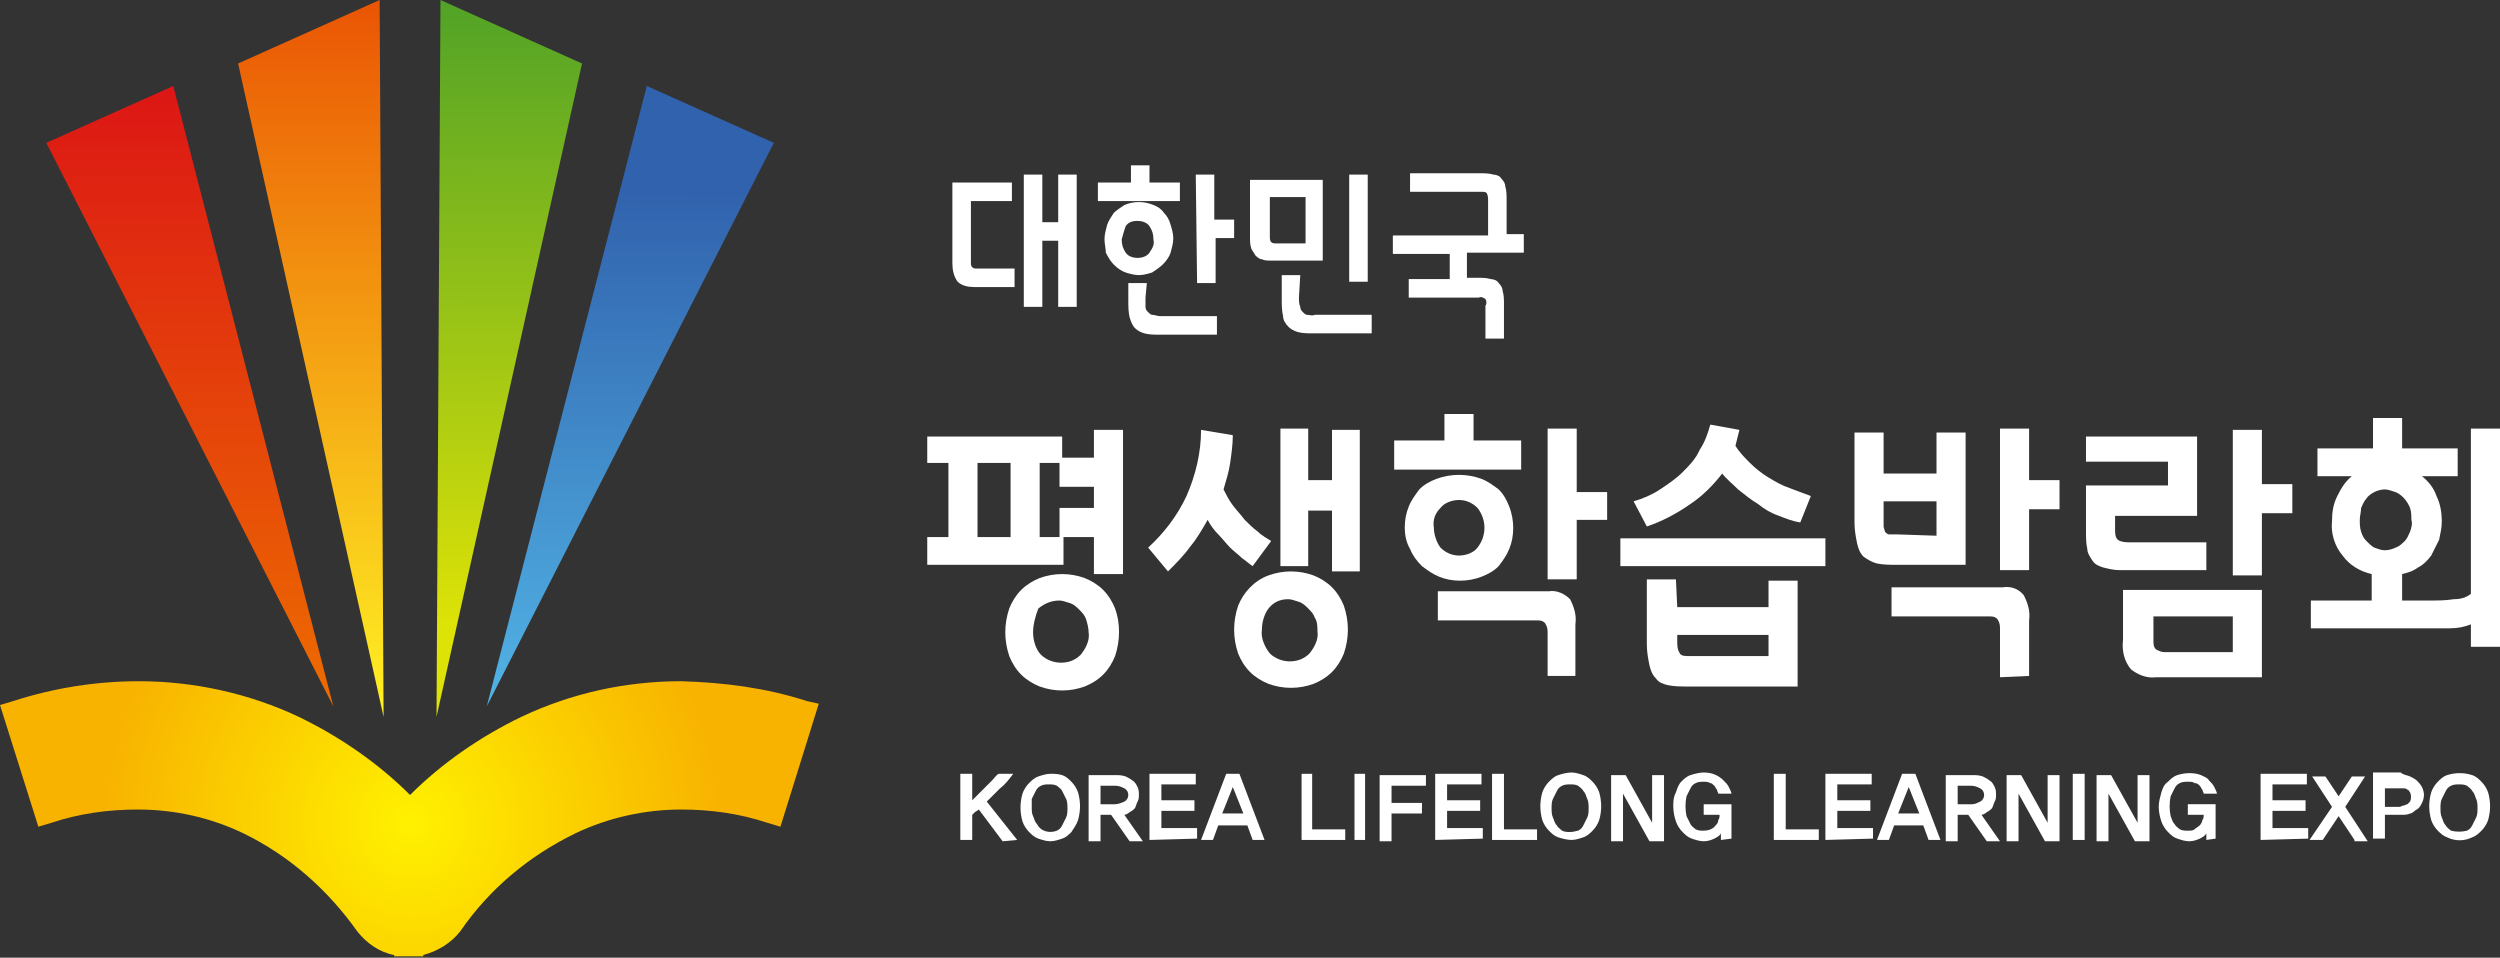 <?xml version="1.0" encoding="utf-8"?>
<!-- Generator: Adobe Illustrator 25.4.1, SVG Export Plug-In . SVG Version: 6.00 Build 0)  -->
<svg version="1.1" id="Layer_1" xmlns="http://www.w3.org/2000/svg" xmlns:xlink="http://www.w3.org/1999/xlink" x="0px" y="0px"
	 viewBox="0 0 189 72.4" style="enable-background:new 0 0 189 72.4;" xml:space="preserve">
<rect x="0" y="0" width="189" height="72.4" fill="#333333" stroke="none"/>
<style type="text/css">
	.st0{fill:#FFFFFF;}
	.st1{fill:url(#SVGID_1_);}
	.st2{fill:url(#SVGID_00000103263854155465901050000006062145591622257311_);}
	.st3{fill:url(#SVGID_00000075851952810589934400000001985912557040634019_);}
	.st4{fill:url(#SVGID_00000098181756314947104700000008207241580610559890_);}
	.st5{fill:url(#SVGID_00000021838063490924764220000009151082502507507884_);}
</style>
<g id="Layer_2_00000019651405401528256580000005645495021500103091_">
	<g id="Layer_1-2">
		<path class="st0" d="M75.8,63.6L74,61.2l-0.3,0.2l-0.2,0.2v1.9h-0.9v-5h0.9v2l0.5-0.5l0.5-0.5L75,59c0.2-0.2,0.3-0.4,0.5-0.5h1.1
			c-0.3,0.4-0.6,0.8-1,1.1l-1,1l2.3,2.9L75.8,63.6z"/>
		<path class="st0" d="M80.3,58.6c0.3,0.1,0.5,0.3,0.7,0.5c0.2,0.2,0.4,0.5,0.5,0.8c0.2,0.7,0.2,1.4,0,2.1c-0.1,0.3-0.3,0.6-0.5,0.9
			c-0.2,0.2-0.4,0.4-0.7,0.5c-0.3,0.1-0.6,0.2-0.9,0.2c-0.3,0-0.6-0.1-0.9-0.2c-0.3-0.1-0.5-0.3-0.7-0.5c-0.2-0.2-0.4-0.5-0.5-0.8
			c-0.2-0.7-0.2-1.4,0-2.1c0.1-0.3,0.3-0.6,0.5-0.8c0.2-0.2,0.4-0.4,0.7-0.5c0.3-0.1,0.6-0.2,0.9-0.2C79.7,58.5,80,58.5,80.3,58.6z
			 M79.9,62.8c0.2-0.1,0.3-0.2,0.4-0.4c0.1-0.2,0.2-0.4,0.3-0.6c0.1-0.2,0.1-0.5,0.1-0.7c0-0.2,0-0.5-0.1-0.7
			c-0.1-0.2-0.2-0.4-0.3-0.6c-0.1-0.2-0.3-0.3-0.4-0.4c-0.2-0.1-0.4-0.1-0.6-0.1c-0.2,0-0.4,0-0.6,0.1c-0.2,0.1-0.3,0.2-0.4,0.4
			c-0.1,0.2-0.2,0.4-0.3,0.6C78,60.6,78,60.8,78,61c0,0.3,0,0.5,0.1,0.7c0.1,0.2,0.1,0.4,0.3,0.6C78.7,62.9,79.4,63,79.9,62.8z"/>
		<path class="st0" d="M85.4,63.6l-1.4-2h-0.8v2h-0.9v-5h2.1c0.2,0,0.4,0,0.7,0.1c0.2,0.1,0.4,0.2,0.5,0.3c0.2,0.1,0.3,0.3,0.4,0.5
			c0.1,0.2,0.1,0.4,0.1,0.6c0,0.2,0,0.3-0.1,0.5c-0.1,0.2-0.1,0.3-0.2,0.5c-0.1,0.1-0.2,0.2-0.4,0.3c-0.1,0.1-0.3,0.2-0.4,0.2l1.4,2
			L85.4,63.6z M85,60.6c0.2-0.1,0.3-0.3,0.3-0.5c0-0.2-0.1-0.4-0.3-0.5c-0.2-0.1-0.4-0.2-0.7-0.2h-1.1v1.4h1.1
			C84.5,60.8,84.8,60.7,85,60.6L85,60.6z"/>
		<path class="st0" d="M86.9,63.5v-5h3.5v0.8h-2.6v1.2h2.5v0.8h-2.5v1.3h2.7v0.8L86.9,63.5z"/>
		<path class="st0" d="M91.7,63.5h-0.9l1.9-5h1l1.9,5h-0.9l-0.4-1.1h-2.2L91.7,63.5z M93.2,59.5l-0.8,2H94L93.2,59.5z"/>
		<path class="st0" d="M98.4,63.5v-5h0.8v4.2h2.5v0.8L98.4,63.5z"/>
		<path class="st0" d="M102.4,63.5v-5h0.8v5H102.4z"/>
		<path class="st0" d="M105.2,59.4v1.3h2.3v0.8h-2.3v2.1h-0.9v-5h3.5v0.8L105.2,59.4z"/>
		<path class="st0" d="M108.5,63.5v-5h3.5v0.8h-2.6v1.2h2.5v0.8h-2.5v1.3h2.7v0.8L108.5,63.5z"/>
		<path class="st0" d="M112.8,63.5v-5h0.9v4.2h2.5v0.8L112.8,63.5z"/>
		<path class="st0" d="M119.7,58.6c0.3,0.1,0.5,0.3,0.7,0.5c0.2,0.2,0.4,0.5,0.5,0.8c0.2,0.7,0.2,1.4,0,2.1
			c-0.1,0.3-0.3,0.6-0.5,0.8c-0.2,0.2-0.4,0.4-0.7,0.5c-0.3,0.1-0.6,0.2-0.9,0.2c-0.3,0-0.7-0.1-1-0.2c-0.3-0.1-0.5-0.3-0.7-0.5
			c-0.2-0.2-0.4-0.5-0.5-0.8c-0.2-0.7-0.2-1.4,0-2.1c0.1-0.3,0.3-0.6,0.5-0.8c0.2-0.2,0.4-0.4,0.7-0.5c0.3-0.1,0.7-0.2,1-0.2
			C119.1,58.4,119.4,58.5,119.7,58.6z M119.3,62.8c0.2-0.1,0.3-0.2,0.4-0.4c0.1-0.2,0.2-0.4,0.3-0.6c0.1-0.2,0.1-0.5,0.1-0.7
			c0-0.2,0-0.5-0.1-0.7c-0.1-0.2-0.1-0.4-0.3-0.6c-0.1-0.2-0.3-0.3-0.4-0.4c-0.2-0.1-0.4-0.1-0.6-0.1c-0.2,0-0.4,0-0.6,0.1
			c-0.2,0.1-0.3,0.2-0.4,0.4c-0.1,0.2-0.2,0.4-0.3,0.6c-0.1,0.2-0.1,0.5-0.1,0.7c0,0.2,0,0.5,0.1,0.7c0.1,0.2,0.1,0.4,0.3,0.6
			c0.1,0.2,0.3,0.3,0.4,0.4c0.2,0.1,0.4,0.1,0.6,0.1C119,62.9,119.2,62.8,119.3,62.8z"/>
		<path class="st0" d="M124.7,63.6l-2-3.6v3.6h-0.9v-5h1.1l2,3.6v-3.6h0.9v5L124.7,63.6z"/>
		<path class="st0" d="M130.1,63.5V63c-0.1,0.2-0.3,0.3-0.5,0.4c-0.2,0.1-0.5,0.2-0.8,0.2c-0.3,0-0.6-0.1-0.9-0.2
			c-0.3-0.1-0.5-0.3-0.7-0.5c-0.2-0.2-0.4-0.5-0.5-0.8c-0.1-0.3-0.2-0.7-0.2-1.1c0-0.4,0-0.7,0.2-1.1c0.1-0.3,0.2-0.6,0.4-0.8
			c0.2-0.2,0.4-0.4,0.7-0.5c0.3-0.1,0.7-0.2,1-0.2c0.6,0,1.1,0.2,1.5,0.6c0.2,0.2,0.3,0.3,0.4,0.5c0.1,0.2,0.2,0.4,0.2,0.5h-1
			c0-0.1-0.1-0.2-0.1-0.3c-0.1-0.1-0.1-0.2-0.2-0.3c-0.1-0.1-0.2-0.2-0.3-0.2c-0.2-0.1-0.3-0.1-0.5-0.1c-0.2,0-0.4,0-0.6,0.1
			c-0.2,0.1-0.3,0.2-0.4,0.4c-0.1,0.2-0.2,0.4-0.3,0.6c-0.1,0.5-0.1,1,0,1.5c0.1,0.2,0.2,0.4,0.3,0.6c0.1,0.2,0.3,0.3,0.4,0.4
			c0.2,0.1,0.4,0.1,0.6,0.1c0.3,0,0.7-0.1,0.9-0.4c0.1-0.1,0.2-0.2,0.2-0.4c0.1-0.1,0.1-0.3,0.1-0.4h-1.2v-0.8h2.1v2.6L130.1,63.5z"
			/>
		<path class="st0" d="M134.1,63.5v-5h0.9v4.2h2.5v0.8L134.1,63.5z"/>
		<path class="st0" d="M138,63.5v-5h3.5v0.8h-2.6v1.2h2.5v0.8h-2.5v1.3h2.7v0.8L138,63.5z"/>
		<path class="st0" d="M142.8,63.5h-0.9l1.9-5h1l1.9,5h-0.9l-0.4-1.1h-2.2L142.8,63.5z M144.3,59.5l-0.8,2h1.6L144.3,59.5z"/>
		<path class="st0" d="M150.2,63.6l-1.4-2H148v2h-0.9v-5h2.1c0.2,0,0.4,0,0.7,0.1c0.2,0.1,0.4,0.2,0.5,0.3c0.2,0.1,0.3,0.3,0.4,0.5
			c0.1,0.2,0.1,0.4,0.1,0.6c0,0.2,0,0.3-0.1,0.5c-0.1,0.2-0.1,0.3-0.2,0.5c-0.1,0.1-0.2,0.2-0.4,0.3c-0.1,0.1-0.3,0.2-0.4,0.2l1.4,2
			L150.2,63.6z M149.7,60.6c0.2-0.1,0.3-0.3,0.3-0.5c0-0.2-0.1-0.4-0.3-0.5c-0.2-0.1-0.4-0.2-0.7-0.2H148v1.4h1.1
			C149.3,60.8,149.5,60.7,149.7,60.6L149.7,60.6z"/>
		<path class="st0" d="M154.6,63.6l-2-3.6v3.6h-0.9v-5h1.1l2,3.6v-3.6h0.9v5L154.6,63.6z"/>
		<path class="st0" d="M156.7,63.5v-5h0.9v5H156.7z"/>
		<path class="st0" d="M161.4,63.6l-2-3.6v3.6h-0.9v-5h1.1l2,3.6v-3.6h0.9v5L161.4,63.6z"/>
		<path class="st0" d="M166.8,63.5V63c-0.1,0.2-0.3,0.3-0.5,0.4c-0.2,0.1-0.5,0.2-0.8,0.2c-0.3,0-0.6-0.1-0.9-0.2
			c-0.3-0.1-0.5-0.3-0.7-0.5c-0.2-0.2-0.4-0.5-0.5-0.8c-0.1-0.3-0.2-0.7-0.2-1.1c0-0.4,0.1-0.7,0.2-1.1c0.1-0.3,0.2-0.6,0.5-0.8
			c0.2-0.2,0.4-0.4,0.7-0.5c0.6-0.2,1.3-0.2,1.8,0c0.2,0.1,0.5,0.2,0.6,0.4c0.2,0.2,0.3,0.3,0.4,0.5c0.1,0.2,0.2,0.4,0.2,0.5h-1
			c0-0.1-0.1-0.2-0.1-0.3c-0.1-0.1-0.1-0.2-0.2-0.3c-0.1-0.1-0.2-0.2-0.4-0.2c-0.1-0.1-0.3-0.1-0.5-0.1c-0.2,0-0.4,0-0.6,0.1
			c-0.2,0.1-0.3,0.2-0.4,0.4c-0.1,0.2-0.2,0.4-0.3,0.6c-0.1,0.5-0.1,1,0,1.5c0.1,0.2,0.1,0.4,0.3,0.6c0.1,0.2,0.3,0.3,0.4,0.4
			c0.2,0.1,0.4,0.1,0.6,0.1c0.2,0,0.4,0,0.5-0.1c0.1-0.1,0.3-0.2,0.4-0.3c0.1-0.1,0.2-0.3,0.2-0.4c0.1-0.1,0.1-0.3,0.1-0.4h-1.2
			v-0.8h2.1v2.6L166.8,63.5z"/>
		<path class="st0" d="M170.9,63.5v-5h3.5v0.8h-2.6v1.2h2.5v0.8h-2.5v1.3h2.7v0.8L170.9,63.5z"/>
		<path class="st0" d="M178,63.5l-1.2-1.8l-1.2,1.8h-1l1.7-2.5l-1.5-2.3h1l1,1.5l1-1.5h1l-1.5,2.3l1.7,2.6H178z"/>
		<path class="st0" d="M182.2,58.7c0.2,0.1,0.4,0.2,0.5,0.3c0.1,0.1,0.3,0.3,0.4,0.5c0.2,0.4,0.2,0.8,0,1.2
			c-0.1,0.2-0.2,0.4-0.4,0.5c-0.2,0.1-0.3,0.3-0.5,0.3c-0.2,0.1-0.4,0.1-0.7,0.1h-1.2v1.8h-0.9v-5h2.1
			C181.7,58.6,182,58.6,182.2,58.7z M181.7,60.9c0.1,0,0.2-0.1,0.3-0.1c0.1-0.1,0.2-0.2,0.2-0.2c0.1-0.2,0.1-0.5,0-0.7
			c-0.1-0.1-0.1-0.2-0.2-0.2c-0.1-0.1-0.2-0.1-0.3-0.1c-0.1,0-0.2,0-0.3,0h-1.1V61h1.1C181.5,61,181.6,60.9,181.7,60.9L181.7,60.9z"
			/>
		<path class="st0" d="M186.9,58.6c0.3,0.1,0.5,0.3,0.7,0.5c0.2,0.2,0.4,0.5,0.5,0.8c0.2,0.7,0.2,1.4,0,2.1
			c-0.1,0.3-0.3,0.6-0.5,0.8c-0.2,0.2-0.4,0.4-0.7,0.5c-0.6,0.3-1.3,0.3-1.9,0c-0.3-0.1-0.5-0.3-0.7-0.5c-0.2-0.2-0.4-0.5-0.5-0.8
			c-0.2-0.7-0.2-1.4,0-2.1c0.1-0.3,0.3-0.6,0.5-0.8c0.2-0.2,0.4-0.4,0.7-0.5C185.6,58.4,186.3,58.4,186.9,58.6z M186.5,62.8
			c0.2-0.1,0.3-0.2,0.4-0.4c0.1-0.2,0.2-0.4,0.3-0.6c0.1-0.2,0.1-0.5,0.1-0.7c0-0.2,0-0.5-0.1-0.7c-0.1-0.2-0.1-0.4-0.3-0.6
			c-0.1-0.2-0.3-0.3-0.4-0.4c-0.2-0.1-0.4-0.1-0.6-0.1c-0.2,0-0.4,0-0.6,0.1c-0.2,0.1-0.3,0.2-0.4,0.4c-0.1,0.2-0.2,0.4-0.3,0.6
			c-0.1,0.2-0.1,0.5-0.1,0.7c0,0.2,0,0.5,0.1,0.7c0.1,0.2,0.1,0.4,0.3,0.6c0.1,0.2,0.3,0.3,0.4,0.4
			C185.7,62.9,186.1,62.9,186.5,62.8L186.5,62.8z"/>
		<path class="st0" d="M76.7,20.3v1.4h-3.1c-0.4,0-0.9-0.1-1.2-0.4c-0.3-0.4-0.4-0.9-0.4-1.4v-6.1h4.5v1.4h-3.1v4.6
			c0,0.2,0,0.3,0.1,0.4c0.1,0.1,0.2,0.1,0.3,0.1H76.7z M77.4,13.2h1.4v3.6H80v-3.6h1.4v10H80v-5h-1.2v5h-1.4V13.2z"/>
		<path class="st0" d="M85.5,13.8v-1.3h1.4v1.3h2.3v1.4H83v-1.4H85.5z M83.5,18.1c0-0.4,0.1-0.7,0.2-1.1c0.1-0.3,0.3-0.6,0.5-0.9
			c0.2-0.2,0.5-0.4,0.8-0.6c0.7-0.3,1.5-0.3,2.2,0c0.3,0.1,0.6,0.3,0.8,0.6c0.2,0.2,0.4,0.5,0.5,0.9c0.1,0.3,0.2,0.7,0.2,1
			c0,0.4-0.1,0.7-0.2,1.1c-0.1,0.3-0.3,0.6-0.6,0.9c-0.2,0.2-0.5,0.4-0.8,0.6c-0.3,0.1-0.7,0.2-1,0.2c-0.3,0-0.7-0.1-1-0.2
			c-0.3-0.1-0.6-0.3-0.9-0.6c-0.2-0.2-0.4-0.5-0.6-0.9C83.6,18.8,83.5,18.4,83.5,18.1L83.5,18.1z M84.8,18.1c0,0.4,0.1,0.7,0.3,1
			c0.2,0.3,0.6,0.4,0.9,0.4c0.3,0,0.7-0.1,0.9-0.4c0.2-0.3,0.4-0.6,0.3-1c0-0.4-0.1-0.7-0.3-1c-0.2-0.3-0.6-0.4-0.9-0.4
			c-0.4,0-0.7,0.1-0.9,0.4C85,17.4,84.9,17.7,84.8,18.1L84.8,18.1z M86.6,22.5c0,0.2,0,0.5,0,0.7c0,0.2,0.1,0.3,0.2,0.4
			c0.1,0.1,0.2,0.2,0.3,0.2c0.2,0,0.4,0.1,0.6,0.1H92v1.4h-4.4c-0.4,0-0.7,0-1.1-0.1c-0.3-0.1-0.5-0.2-0.7-0.4
			c-0.2-0.2-0.3-0.5-0.4-0.8c-0.1-0.4-0.1-0.9-0.1-1.3v-1.3h1.4L86.6,22.5z M90.4,13.2h1.4v3.4h1.5V18h-1.4v3.4h-1.4L90.4,13.2z"/>
		<path class="st0" d="M100,13.5v6.2h-3.9c-0.3,0-0.5,0-0.7-0.1c-0.2,0-0.4-0.2-0.5-0.3c-0.1-0.2-0.2-0.3-0.3-0.5
			c-0.1-0.3-0.1-0.6-0.1-0.8v-4.4H100z M96,14.9v3c0,0.1,0,0.3,0.1,0.4c0.1,0.1,0.2,0.1,0.4,0.1h2.2v-3.5H96z M98.2,22.5
			c0,0.2,0,0.5,0.1,0.7c0,0.2,0.1,0.3,0.2,0.4c0.1,0.1,0.2,0.2,0.3,0.2c0.2,0,0.4,0.1,0.6,0h4.3v1.4h-4.5c-0.4,0-0.7,0-1.1-0.1
			c-0.3-0.1-0.5-0.2-0.7-0.4c-0.2-0.2-0.4-0.5-0.4-0.8c-0.1-0.4-0.1-0.9-0.1-1.3v-1.8h1.4L98.2,22.5z M102,13.2h1.4v8.1H102V13.2z"
			/>
		<path class="st0" d="M112.3,22.6c-0.2-0.1-0.3-0.2-0.5-0.1h-5.3v-1.4h3.1v-1.9h-4.3v-1.4h7.2v-2.6c0-0.2,0-0.4-0.1-0.6
			c-0.1-0.1-0.2-0.1-0.5-0.1h-5.3v-1.4h5.3c0.3,0,0.7,0,1,0.1c0.2,0,0.5,0.1,0.6,0.3c0.2,0.2,0.3,0.4,0.3,0.6c0.1,0.3,0.1,0.7,0.1,1
			v2.6h1.3v1.4h-4.3v1.9h0.8c0.3,0,0.7,0,1,0.1c0.2,0,0.5,0.1,0.6,0.3c0.2,0.2,0.3,0.4,0.3,0.6c0.1,0.3,0.1,0.7,0.1,1v2.6h-1.4v-2.5
			C112.4,23,112.4,22.8,112.3,22.6z"/>
		<path class="st0" d="M78.6,40.6h1.8v2.1H70.1v-2.1h1.6V35h-1.6v-2h10.2v1.6h2.4v-2.1h2.2v10.9h-2.2v-2.8h-2.6v-2.2h2.6v-1.6h-2.6
			V35h-1.5V40.6z M76.4,35h-2.5v5.6h2.5V35z M76,47.8c0-0.6,0.1-1.2,0.3-1.8c0.2-0.5,0.5-1,0.9-1.4c0.4-0.4,0.9-0.7,1.4-0.9
			c1.1-0.4,2.3-0.4,3.4,0c0.5,0.2,1,0.5,1.4,0.9c0.4,0.4,0.7,0.9,0.9,1.4c0.4,1.1,0.4,2.4,0,3.6c-0.2,0.5-0.5,1-0.9,1.4
			c-0.4,0.4-0.9,0.7-1.4,0.9c-1.1,0.4-2.3,0.4-3.4,0c-0.5-0.2-1-0.5-1.4-0.9c-0.4-0.4-0.7-0.9-0.9-1.4C76.1,49,76,48.4,76,47.8z
			 M78.1,47.8c0,0.6,0.2,1.3,0.6,1.7c0.4,0.4,1,0.6,1.5,0.6c0.6,0,1.1-0.2,1.5-0.6c0.4-0.5,0.7-1.1,0.6-1.7c0-0.3-0.1-0.7-0.2-1
			c-0.1-0.3-0.3-0.5-0.5-0.7c-0.2-0.2-0.4-0.4-0.7-0.5c-0.3-0.1-0.6-0.2-0.8-0.2c-0.6,0-1.1,0.2-1.6,0.6
			C78.3,46.5,78.1,47.2,78.1,47.8L78.1,47.8z"/>
		<path class="st0" d="M93.2,32.9c0,0.7-0.1,1.4-0.2,2.1c-0.1,0.7-0.3,1.3-0.5,2c0.2,0.4,0.4,0.8,0.7,1.2c0.3,0.4,0.6,0.7,0.9,1.1
			c0.3,0.3,0.6,0.6,1,0.9c0.3,0.3,0.7,0.5,1,0.7l-1.4,1.9c-0.3-0.2-0.5-0.4-0.8-0.6c-0.3-0.3-0.6-0.5-0.9-0.8
			c-0.3-0.3-0.6-0.7-0.9-1s-0.6-0.7-0.8-1.1c-0.4,0.7-0.8,1.4-1.3,2c-0.5,0.7-1.1,1.3-1.7,1.9l-1.5-1.8c1.2-1.1,2.2-2.4,2.9-3.9
			c0.7-1.6,1.1-3.3,1.1-5L93.2,32.9z M93.3,47.6c0-0.6,0.1-1.2,0.3-1.8c0.4-1,1.2-1.9,2.3-2.3c1.1-0.4,2.3-0.4,3.4,0
			c0.5,0.2,1,0.5,1.4,0.9c0.4,0.4,0.7,0.9,0.9,1.4c0.2,0.6,0.3,1.2,0.3,1.8c0,0.6-0.1,1.2-0.3,1.8c-0.2,0.5-0.5,1-0.9,1.4
			c-0.4,0.4-0.9,0.7-1.4,0.9c-1.1,0.4-2.3,0.4-3.4,0c-0.5-0.2-1-0.5-1.4-0.9c-0.4-0.4-0.7-0.9-0.9-1.4
			C93.4,48.8,93.3,48.2,93.3,47.6z M95.4,47.6c-0.1,0.6,0.2,1.3,0.6,1.8c0.4,0.4,1,0.6,1.5,0.6c0.6,0,1.1-0.2,1.5-0.6
			c0.4-0.5,0.7-1.1,0.6-1.7c0-0.3,0-0.7-0.2-1c-0.1-0.3-0.3-0.5-0.5-0.7c-0.2-0.2-0.4-0.4-0.7-0.5c-0.3-0.1-0.6-0.2-0.8-0.2
			c-0.6,0-1.1,0.2-1.5,0.7C95.6,46.4,95.4,47,95.4,47.6L95.4,47.6z M96.8,32.4h2.1v3.9h1.8v-3.8h2.1v10.7h-2.1v-4.6h-1.8v4.2h-2.1
			V32.4z"/>
		<path class="st0" d="M109.2,33.3v-2h2.2v2h3.6v2.2h-9.6v-2.2H109.2z M106.2,39.9c0-0.6,0.1-1.1,0.3-1.6c0.2-0.5,0.5-0.9,0.8-1.3
			c0.4-0.4,0.8-0.6,1.3-0.8c1.1-0.4,2.3-0.4,3.4,0c0.5,0.2,0.9,0.5,1.3,0.8c0.4,0.4,0.6,0.8,0.8,1.3c0.2,0.5,0.3,1.1,0.3,1.6
			c0,0.6-0.1,1.1-0.3,1.6c-0.2,0.5-0.5,0.9-0.8,1.3c-0.4,0.4-0.8,0.6-1.3,0.8c-0.5,0.2-1.1,0.3-1.6,0.3c-0.6,0-1.1-0.1-1.6-0.3
			c-0.5-0.2-0.9-0.5-1.3-0.8c-0.4-0.4-0.7-0.8-0.9-1.3C106.3,41,106.2,40.4,106.2,39.9L106.2,39.9z M108.4,39.9
			c0,0.5,0.2,1.1,0.5,1.5c0.4,0.4,0.9,0.6,1.4,0.6c0.5,0,1.1-0.2,1.4-0.6c0.7-0.9,0.7-2.1,0-3c-0.4-0.4-0.9-0.6-1.4-0.6
			c-0.5,0-1.1,0.2-1.4,0.6C108.5,38.8,108.3,39.3,108.4,39.9L108.4,39.9z M117,51.2v-3.3c0-0.3,0-0.5-0.2-0.8
			c-0.2-0.2-0.4-0.2-0.7-0.2h-7.4v-2.2h8.4c0.6-0.1,1.2,0.2,1.6,0.6c0.3,0.6,0.5,1.2,0.4,1.9v3.9H117z M119.2,37.2h2.3v2.1h-2.3v4.5
			H117V32.4h2.2V37.2z"/>
		<path class="st0" d="M138,40.7v2.1h-15.5v-2.1H138z M131.5,32.5c-0.1,0.4-0.2,0.8-0.3,1.2c0.3,0.5,0.7,0.9,1.1,1.3
			c0.4,0.4,0.9,0.8,1.4,1.1c0.5,0.3,1,0.6,1.6,0.8c0.5,0.2,1.1,0.4,1.6,0.6l-0.8,2c-0.6-0.1-1.1-0.3-1.6-0.5
			c-0.6-0.2-1.1-0.5-1.6-0.9c-0.5-0.3-1-0.7-1.5-1.1c-0.4-0.4-0.9-0.8-1.2-1.2c-0.7,0.9-1.5,1.7-2.4,2.3c-1,0.7-2.1,1.3-3.3,1.7
			l-1-1.9c0.7-0.2,1.4-0.5,2-0.9c0.6-0.4,1.2-0.8,1.7-1.3c0.5-0.5,1-1,1.3-1.7c0.4-0.6,0.6-1.2,0.8-1.9L131.5,32.5z M126.8,45.9h6.9
			v-2h2.2v8h-8.3c-0.5,0-1,0-1.5-0.1c-0.4-0.1-0.7-0.2-0.9-0.5c-0.3-0.3-0.4-0.6-0.5-1c-0.1-0.5-0.2-1-0.2-1.6v-4.9h2.2L126.8,45.9z
			 M133.7,49.6V48h-6.9v0.5c0,0.3,0,0.6,0.2,0.9c0.1,0.2,0.4,0.2,0.8,0.2L133.7,49.6z"/>
		<path class="st0" d="M142.4,35.8h4v-3.1h2.2v10h-5.2c-0.5,0-1,0-1.5-0.1c-0.4-0.1-0.7-0.3-1-0.5c-0.3-0.3-0.4-0.6-0.5-1
			c-0.1-0.5-0.2-1-0.2-1.6v-6.8h2.2L142.4,35.8z M146.4,40.5v-2.6h-4v1.2c0,0.2,0,0.5,0,0.7c0,0.1,0.1,0.3,0.1,0.4
			c0.1,0.1,0.2,0.2,0.3,0.2c0.2,0,0.4,0,0.6,0L146.4,40.5z M151.2,51.2v-3.6c0-0.3,0-0.5-0.2-0.8c-0.2-0.2-0.4-0.2-0.6-0.2H143v-2.2
			h8.4c0.6-0.1,1.2,0.1,1.6,0.6c0.3,0.6,0.5,1.2,0.4,1.9v4.2L151.2,51.2z M151.2,32.4h2.2v3.9h2.3v2.2h-2.3v4.6h-2.2V32.4z"/>
		<path class="st0" d="M166.1,33v6h-6.2v1c0,0.3,0,0.6,0.2,0.8c0.1,0.1,0.4,0.2,0.8,0.2h5.9v2.1h-6.6c-0.4,0-0.8-0.1-1.2-0.2
			c-0.3-0.1-0.6-0.2-0.8-0.5c-0.2-0.3-0.4-0.6-0.4-0.9c-0.1-0.4-0.1-0.9-0.1-1.4v-3.4h6.2v-1.8h-6.2V33H166.1z M171,44.6v6.6h-8
			c-0.7,0.1-1.4-0.2-1.9-0.6c-0.5-0.6-0.7-1.4-0.6-2.2v-3.8H171z M162.8,46.6v1.8c0,0.3,0,0.5,0.2,0.7c0.2,0.1,0.4,0.2,0.6,0.2h5.2
			v-2.7L162.8,46.6z M168.8,32.5h2.2v4.1h2.3v2.2H171v4.7h-2.2L168.8,32.5z"/>
		<path class="st0" d="M179.4,33.9v-2.3h2.2v2.3h4.2V36h-2.7c0.5,0.4,0.9,0.9,1.1,1.5c0.3,0.6,0.4,1.3,0.4,1.9
			c0,0.5-0.1,0.9-0.2,1.4c-0.2,0.4-0.4,0.8-0.6,1.2c-0.3,0.4-0.6,0.7-1,0.9c-0.4,0.3-0.8,0.4-1.2,0.5v2h2c0.7,0,1.3,0,1.9-0.1
			c0.5,0,0.9-0.1,1.3-0.4V32.4h2.2v16.5h-2.2v-1.7c-0.5,0.2-1,0.3-1.6,0.3c-0.6,0-1.1,0-1.6,0h-8.9v-2.1h4.6v-2
			c-0.9-0.2-1.7-0.7-2.2-1.4c-0.6-0.7-0.9-1.7-0.8-2.6c0-0.7,0.1-1.3,0.4-1.9c0.3-0.6,0.6-1.1,1.1-1.5h-2.6v-2.1H179.4z M178.4,39.3
			c0,0.3,0,0.6,0.1,0.9c0.1,0.3,0.2,0.5,0.4,0.7c0.2,0.2,0.4,0.4,0.6,0.5c0.3,0.1,0.5,0.2,0.8,0.2c0.3,0,0.6-0.1,0.8-0.2
			c0.3-0.1,0.5-0.3,0.7-0.5c0.2-0.2,0.3-0.5,0.4-0.7c0.1-0.3,0.2-0.6,0.1-0.9c0-0.3,0-0.6-0.1-0.9c-0.2-0.5-0.6-1-1.1-1.2
			c-0.3-0.1-0.6-0.2-0.8-0.2c-0.3,0-0.6,0.1-0.8,0.2c-0.2,0.1-0.5,0.3-0.6,0.5c-0.2,0.2-0.3,0.5-0.4,0.7
			C178.5,38.7,178.4,39,178.4,39.3L178.4,39.3z"/>
		
			<radialGradient id="SVGID_1_" cx="41.999" cy="-17.311" r="23.47" gradientTransform="matrix(0.99 0 0 -0.99 -10.45 45.098)" gradientUnits="userSpaceOnUse">
			<stop  offset="0" style="stop-color:#FFF100"/>
			<stop  offset="1" style="stop-color:#F8B300"/>
		</radialGradient>
		<path class="st1" d="M61,53c-3.1-1-6.2-1.4-9.5-1.5l0,0c-4.2,0-8.3,0.9-12.1,2.7c-3.1,1.5-6,3.5-8.4,5.9c-2.4-2.4-5.3-4.4-8.4-5.9
			c-3.8-1.8-8-2.7-12.1-2.7l0,0C7.3,51.5,4.1,52,1,53l-1,0.3l2.9,9.2l1-0.3c2.1-0.7,4.3-1,6.5-1l0,0c2.8,0,5.5,0.6,8,1.8
			c3.5,1.7,6.4,4.3,8.6,7.4c0.7,0.9,1.7,1.6,2.8,1.8v0.1H32v-0.1c1.1-0.3,2.1-0.9,2.8-1.8c2.2-3.2,5.2-5.7,8.7-7.4
			c2.5-1.2,5.3-1.8,8-1.8l0,0c2.2,0,4.4,0.3,6.5,1l1,0.3l2.9-9.3L61,53z"/>
		
			<linearGradient id="SVGID_00000139984621275136745180000017871384010331362987_" gradientUnits="userSpaceOnUse" x1="-59.545" y1="-4.775" x2="-60.826" y2="-51.697" gradientTransform="matrix(1 -2.722377e-02 -2.722377e-02 -1 73.71 7.573637e-02)">
			<stop  offset="0" style="stop-color:#DC1615"/>
			<stop  offset="1" style="stop-color:#ED6C00"/>
		</linearGradient>
		<polygon style="fill:url(#SVGID_00000139984621275136745180000017871384010331362987_);" points="3.5,10.8 25.2,53.4 13.1,6.5 		
			"/>
		
			<linearGradient id="SVGID_00000049935969051974421680000002938286928493744827_" gradientUnits="userSpaceOnUse" x1="125.678" y1="229.68" x2="127.718" y2="176.68" gradientTransform="matrix(1 4.000000e-02 4.000000e-02 -1.02 -111.292 229.387)">
			<stop  offset="0" style="stop-color:#EA5504"/>
			<stop  offset="1" style="stop-color:#FFF223"/>
		</linearGradient>
		<polygon style="fill:url(#SVGID_00000049935969051974421680000002938286928493744827_);" points="18,4.8 29,54.2 28.7,0 		"/>
		
			<linearGradient id="SVGID_00000034080010342214980000000005432675574505316480_" gradientUnits="userSpaceOnUse" x1="-5379.536" y1="144.862" x2="-5380.816" y2="97.928" gradientTransform="matrix(-1 -3.000000e-02 3.000000e-02 -1 -5336.149 -2.139)">
			<stop  offset="0" style="stop-color:#3162AD"/>
			<stop  offset="1" style="stop-color:#58C4F1"/>
		</linearGradient>
		<polygon style="fill:url(#SVGID_00000034080010342214980000000005432675574505316480_);" points="58.5,10.8 36.8,53.4 48.9,6.5 		
			"/>
		
			<linearGradient id="SVGID_00000012464384328118668120000001288704798536710582_" gradientUnits="userSpaceOnUse" x1="-5182.3" y1="28.654" x2="-5180.26" y2="-24.346" gradientTransform="matrix(-1 4.000000e-02 -4.000000e-02 -1.02 -5142.738 229.387)">
			<stop  offset="0" style="stop-color:#3C992C"/>
			<stop  offset="1" style="stop-color:#DDE207"/>
		</linearGradient>
		<polygon style="fill:url(#SVGID_00000012464384328118668120000001288704798536710582_);" points="44,4.8 33,54.2 33.3,0 		"/>
	</g>
</g>
</svg>
